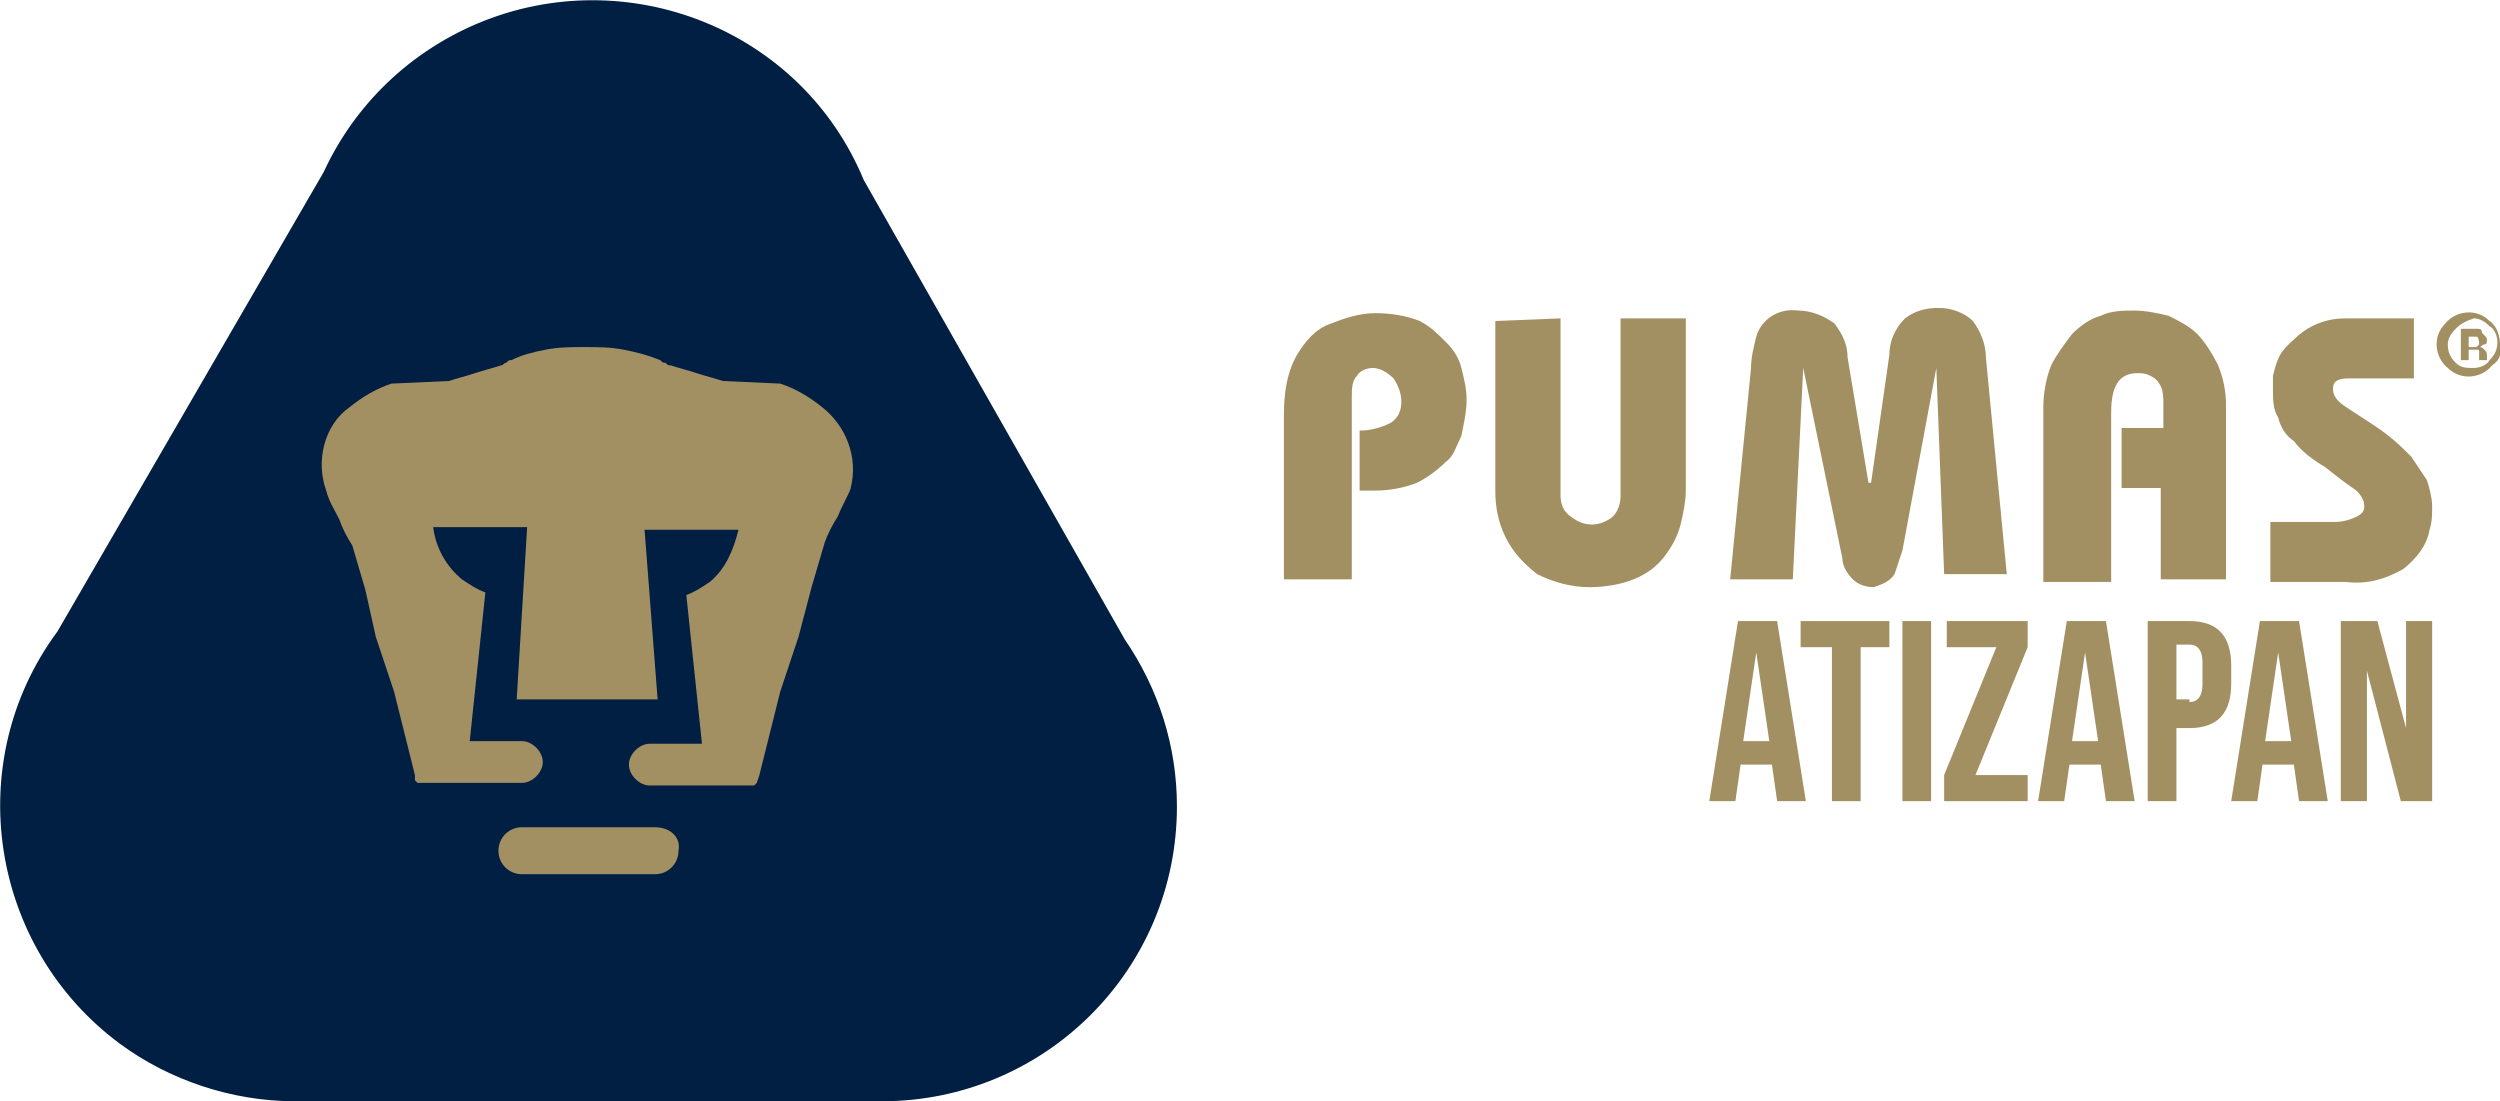 <?xml version="1.0" encoding="utf-8"?>
<!-- Generator: Adobe Illustrator 21.0.0, SVG Export Plug-In . SVG Version: 6.00 Build 0)  -->
<svg version="1.1" id="Layer_1" xmlns="http://www.w3.org/2000/svg" xmlns:xlink="http://www.w3.org/1999/xlink" x="0px" y="0px"
	 viewBox="0 0 95.8 42.2" style="enable-background:new 0 0 95.8 42.2;" xml:space="preserve">
<style type="text/css">
	.st0{fill:#001F42;}
	.st1{fill:#A29063;}
</style>
<title>logo</title>
<path class="st0" d="M43.1,24.5l-10-17.6c-2.4-5.8-9.1-8.4-14.8-6C15.7,2,13.6,4,12.4,6.6L2.2,24.2c-3.7,5-2.6,12.1,2.4,15.8
	c1.9,1.4,4.3,2.2,6.7,2.2h22.5c6.2,0,11.3-5,11.3-11.3l0,0C45.1,28.6,44.4,26.4,43.1,24.5z"/>
<path class="st1" d="M25.1,31.7H20c-0.5,0-0.9,0.4-0.9,0.9s0.4,0.9,0.9,0.9h5.1c0.5,0,0.9-0.4,0.9-0.9l0,0
	C26.1,32.1,25.7,31.7,25.1,31.7z M31.5,15.6c-0.5-0.4-1-0.7-1.6-0.9l-2.2-0.1c-0.3-0.1-0.7-0.2-1-0.3s-0.7-0.2-1-0.3
	c-0.1,0-0.1,0-0.2-0.1c-0.1,0-0.1,0-0.2-0.1c-0.5-0.2-0.9-0.3-1.4-0.4c-0.5-0.1-1-0.1-1.5-0.1s-1,0-1.5,0.1s-0.9,0.2-1.3,0.4
	c-0.1,0-0.1,0-0.2,0.1c-0.1,0-0.1,0.1-0.2,0.1c-0.3,0.1-0.7,0.2-1,0.3s-0.7,0.2-1,0.3L15,14.7c-0.6,0.2-1.1,0.5-1.6,0.9
	c-1,0.7-1.3,2.1-0.9,3.2c0.1,0.4,0.3,0.7,0.5,1.1c0.1,0.3,0.3,0.7,0.5,1l0.5,1.7l0.2,0.9l0.2,0.9l0.7,2.1l0.4,1.6l0.4,1.6v0.2L16,30
	h4c0.4,0,0.8-0.4,0.8-0.8s-0.4-0.8-0.8-0.8l0,0h-2l0.6-5.7c-0.3-0.1-0.6-0.3-0.9-0.5c-0.6-0.5-1-1.2-1.1-2h3.6l-0.4,6.6h5.4
	l-0.5-6.5h3.6c-0.2,0.8-0.5,1.5-1.1,2c-0.3,0.2-0.6,0.4-0.9,0.5l0.6,5.7h-2c-0.4,0-0.8,0.4-0.8,0.8s0.4,0.8,0.8,0.8h4L29,30l0.1-0.3
	l0.8-3.2l0.7-2.1l0.5-1.9l0.5-1.7c0.1-0.3,0.3-0.7,0.5-1c0.2-0.5,0.5-1,0.5-1.1C32.9,17.5,32.4,16.3,31.5,15.6z"/>
<path class="st1" d="M51.7,22.2h-2.5v-6.3c0-0.8,0.1-1.6,0.5-2.3c0.3-0.5,0.7-1,1.3-1.2c0.5-0.2,1.1-0.4,1.7-0.4
	c0.6,0,1.2,0.1,1.7,0.3c0.4,0.2,0.7,0.5,1,0.8s0.5,0.6,0.6,1s0.2,0.8,0.2,1.2c0,0.5-0.1,0.9-0.2,1.4c-0.2,0.4-0.3,0.8-0.6,1
	c-0.3,0.3-0.7,0.6-1.1,0.8c-0.5,0.2-1.1,0.3-1.6,0.3h-0.6v-2.3c0.4,0,0.8-0.1,1.2-0.3c0.3-0.2,0.4-0.5,0.4-0.8s-0.1-0.6-0.3-0.9
	c-0.2-0.2-0.5-0.4-0.8-0.4c-0.2,0-0.5,0.1-0.6,0.3c-0.2,0.2-0.2,0.5-0.2,0.9v6.9H51.7z"/>
<path class="st1" d="M59.8,12.2V19c0,0.3,0.1,0.6,0.4,0.8c0.5,0.4,1.1,0.4,1.6,0c0.2-0.2,0.3-0.5,0.3-0.8v-6.8h2.5v6.6
	c0,0.4-0.1,0.9-0.2,1.3s-0.3,0.8-0.6,1.2c-0.3,0.4-0.7,0.7-1.2,0.9c-0.5,0.2-1.1,0.3-1.7,0.3c-0.7,0-1.4-0.2-2-0.5
	c-0.5-0.4-0.9-0.8-1.2-1.4s-0.4-1.2-0.4-1.8v-6.5L59.8,12.2L59.8,12.2z"/>
<path class="st1" d="M68.7,22.2h-2.4l0.8-8.1c0-0.4,0.1-0.8,0.2-1.2c0.2-0.7,0.9-1.1,1.6-1c0.5,0,1,0.2,1.4,0.5
	c0.3,0.4,0.5,0.8,0.5,1.3l0.8,4.8h0.1l0.7-4.9c0-0.5,0.2-1,0.6-1.4c0.4-0.3,0.8-0.4,1.3-0.4s1,0.2,1.3,0.5c0.3,0.4,0.5,0.9,0.5,1.4
	l0.8,8.3h-2.4l-0.3-7.9l-1.3,7c-0.1,0.3-0.2,0.6-0.3,0.9c-0.2,0.3-0.5,0.4-0.8,0.5c-0.3,0-0.6-0.1-0.8-0.3c-0.2-0.2-0.4-0.5-0.4-0.8
	l-1.5-7.3L68.7,22.2z"/>
<path class="st1" d="M85.3,15.5v6.7h-2.5v-3.5h-1.5v-2.3h1.6v-0.9c0-0.2,0-0.5-0.1-0.7s-0.2-0.3-0.4-0.4c-0.2-0.1-0.3-0.1-0.5-0.1
	c-0.7,0-1,0.5-1,1.5v6.5h-2.6v-6.7c0-0.5,0.1-1.1,0.3-1.6c0.2-0.4,0.5-0.8,0.8-1.2c0.3-0.3,0.7-0.6,1.1-0.7c0.4-0.2,0.9-0.2,1.3-0.2
	s0.9,0.1,1.3,0.2c0.4,0.2,0.8,0.4,1.1,0.7c0.3,0.3,0.6,0.8,0.8,1.2C85.2,14.5,85.3,15,85.3,15.5z"/>
<path class="st1" d="M92.5,12.2v2.3H90c-0.4,0-0.6,0.1-0.6,0.4s0.2,0.5,0.5,0.7c0.6,0.4,1.1,0.7,1.5,1s0.7,0.6,1,0.9
	c0.2,0.3,0.4,0.6,0.6,0.9c0.1,0.3,0.2,0.7,0.2,1s0,0.6-0.1,0.9c-0.1,0.6-0.5,1.1-1,1.5c-0.7,0.4-1.4,0.6-2.2,0.5H87V20h2.5
	c0.3,0,0.6-0.1,0.8-0.2c0.2-0.1,0.3-0.2,0.3-0.4c0-0.2-0.1-0.4-0.3-0.6c-0.3-0.2-0.7-0.5-1.2-0.9c-0.5-0.3-0.9-0.6-1.2-1
	c-0.3-0.2-0.5-0.5-0.6-0.9c-0.2-0.3-0.2-0.7-0.2-1.1v-0.5c0.1-0.4,0.2-0.8,0.5-1.1s0.6-0.6,1-0.8s0.8-0.3,1.3-0.3L92.5,12.2z"/>
<path class="st1" d="M95.5,14c-0.4,0.5-1.2,0.6-1.7,0.1c-0.5-0.4-0.6-1.2-0.1-1.7c0.4-0.5,1.2-0.6,1.7-0.1c0.3,0.2,0.4,0.6,0.4,0.9
	C95.9,13.5,95.8,13.8,95.5,14z M94.1,12.6c-0.2,0.2-0.3,0.4-0.3,0.6c0,0.3,0.1,0.5,0.3,0.7c0.2,0.2,0.4,0.2,0.7,0.2
	c0.2,0,0.5-0.1,0.6-0.3c0.2-0.2,0.3-0.4,0.3-0.7c0-0.2-0.1-0.5-0.3-0.6c-0.2-0.2-0.4-0.3-0.6-0.3C94.5,12.3,94.3,12.4,94.1,12.6z
	 M94.3,13.8v-1.2h0.6c0.1,0,0.2,0,0.2,0.1s0.2,0.2,0.2,0.3s0,0.2-0.1,0.2s-0.1,0.1-0.2,0.1c0.1,0,0.1,0,0.2,0.1s0.1,0.1,0.1,0.3v0.1
	H95v-0.3c0-0.1,0-0.1-0.1-0.1h-0.3v0.4L94.3,13.8z M94.9,12.9h-0.3v0.4h0.3l0.1-0.1C95,12.9,94.9,12.9,94.9,12.9z"/>
<g>
	<path class="st1" d="M66.6,23.8h1.5l1.1,6.9h-1.1l-0.2-1.4l0,0h-1.2l-0.2,1.4h-1L66.6,23.8z M67.8,28.4L67.3,25l0,0l-0.5,3.4H67.8z
		"/>
	<path class="st1" d="M70.1,24.8H69v-1h3.4v1h-1.1v5.9h-1.1v-5.9H70.1z"/>
	<path class="st1" d="M72.9,23.8H74v6.9h-1.1V23.8z"/>
	<path class="st1" d="M74.5,29.7l2-4.9h-1.9v-1h3.1v1l-2,4.9h2v1h-3.2V29.7z"/>
	<path class="st1" d="M79.2,23.8h1.5l1.1,6.9h-1.1l-0.2-1.4l0,0h-1.2l-0.2,1.4h-1L79.2,23.8z M80.4,28.4L79.9,25l0,0l-0.5,3.4H80.4z
		"/>
	<path class="st1" d="M82.3,23.8h1.6c1.1,0,1.6,0.6,1.6,1.7v0.7c0,1.1-0.5,1.7-1.6,1.7h-0.5v2.8h-1.1V23.8z M83.9,26.9
		c0.3,0,0.5-0.2,0.5-0.7v-0.8c0-0.5-0.2-0.7-0.5-0.7h-0.5v2.1h0.5V26.9z"/>
	<path class="st1" d="M86.6,23.8h1.5l1.1,6.9h-1.1l-0.2-1.4l0,0h-1.2l-0.2,1.4h-1L86.6,23.8z M87.8,28.4L87.3,25l0,0l-0.5,3.4H87.8z
		"/>
	<path class="st1" d="M89.7,23.8h1.4l1.1,4.1l0,0v-4.1h1v6.9H92l-1.3-5l0,0v5h-1V23.8z"/>
</g>
</svg>
